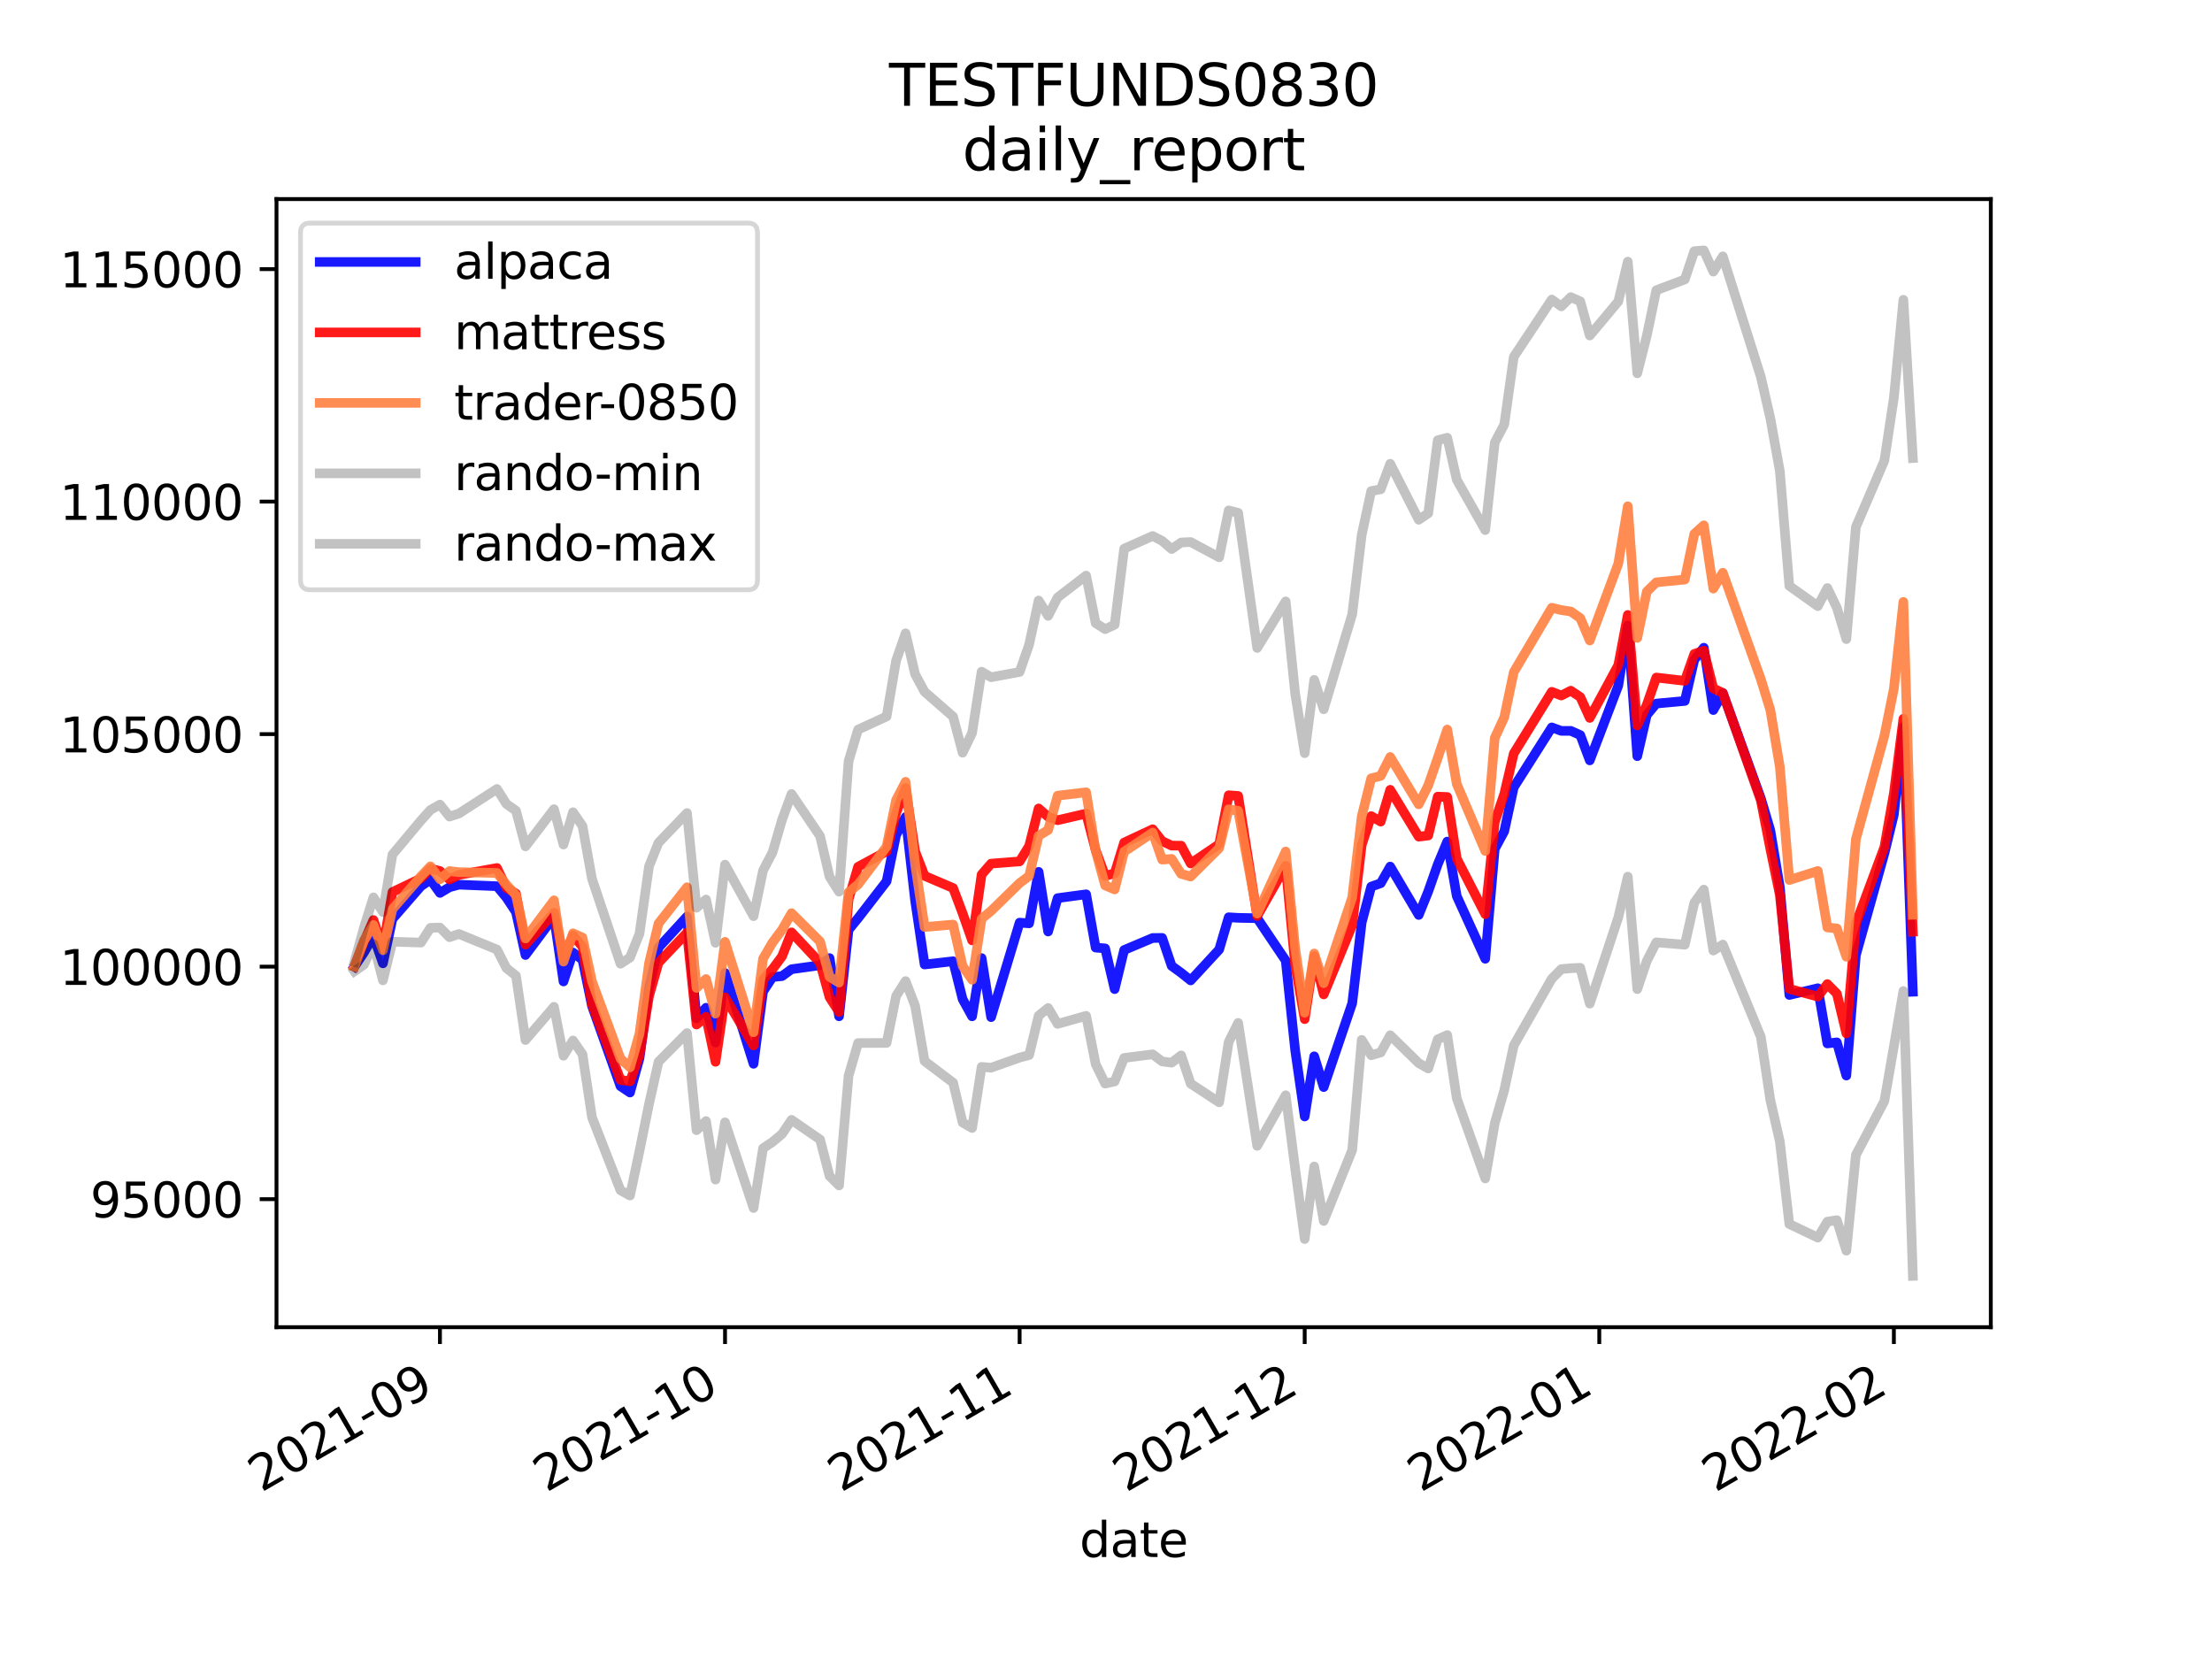 <?xml version="1.0" encoding="utf-8" standalone="no"?>
<!DOCTYPE svg PUBLIC "-//W3C//DTD SVG 1.1//EN"
  "http://www.w3.org/Graphics/SVG/1.1/DTD/svg11.dtd">
<svg height="345.6pt" version="1.1" viewBox="0 0 460.8 345.6" width="460.8pt" xmlns="http://www.w3.org/2000/svg" xmlns:xlink="http://www.w3.org/1999/xlink">
 <defs>
  <style type="text/css">*{stroke-linecap:butt;stroke-linejoin:round;}</style>
 </defs>
 <g id="figure_1">
  <g id="patch_1">
   <path d="M 0 345.6 
L 460.8 345.6 
L 460.8 0 
L 0 0 
z
" style="fill:#ffffff;"/>
  </g>
  <g id="axes_1">
   <g id="patch_2">
    <path d="M 57.6 276.48 
L 414.72 276.48 
L 414.72 41.472 
L 57.6 41.472 
z
" style="fill:#ffffff;"/>
   </g>
   <g id="matplotlib.axis_1">
    <g id="xtick_1">
     <g id="line2d_1">
      <defs>
       <path d="M 0 0 
L 0 3.5 
" id="mbfa80b278b" style="stroke:#000000;stroke-width:0.8;"/>
      </defs>
      <g>
       <use style="stroke:#000000;stroke-width:0.8;" x="91.649" xlink:href="#mbfa80b278b" y="276.48"/>
      </g>
     </g>
     <g id="text_1">
      <!-- 2021-09 -->
      <g transform="translate(54.424 310.952)rotate(-30)scale(0.1 -0.1)">
       <defs>
        <path d="M 1228 531 
L 3431 531 
L 3431 0 
L 469 0 
L 469 531 
Q 828 903 1448 1529 
Q 2069 2156 2228 2338 
Q 2531 2678 2651 2914 
Q 2772 3150 2772 3378 
Q 2772 3750 2511 3984 
Q 2250 4219 1831 4219 
Q 1534 4219 1204 4116 
Q 875 4013 500 3803 
L 500 4441 
Q 881 4594 1212 4672 
Q 1544 4750 1819 4750 
Q 2544 4750 2975 4387 
Q 3406 4025 3406 3419 
Q 3406 3131 3298 2873 
Q 3191 2616 2906 2266 
Q 2828 2175 2409 1742 
Q 1991 1309 1228 531 
z
" id="DejaVuSans-32" transform="scale(0.016)"/>
        <path d="M 2034 4250 
Q 1547 4250 1301 3770 
Q 1056 3291 1056 2328 
Q 1056 1369 1301 889 
Q 1547 409 2034 409 
Q 2525 409 2770 889 
Q 3016 1369 3016 2328 
Q 3016 3291 2770 3770 
Q 2525 4250 2034 4250 
z
M 2034 4750 
Q 2819 4750 3233 4129 
Q 3647 3509 3647 2328 
Q 3647 1150 3233 529 
Q 2819 -91 2034 -91 
Q 1250 -91 836 529 
Q 422 1150 422 2328 
Q 422 3509 836 4129 
Q 1250 4750 2034 4750 
z
" id="DejaVuSans-30" transform="scale(0.016)"/>
        <path d="M 794 531 
L 1825 531 
L 1825 4091 
L 703 3866 
L 703 4441 
L 1819 4666 
L 2450 4666 
L 2450 531 
L 3481 531 
L 3481 0 
L 794 0 
L 794 531 
z
" id="DejaVuSans-31" transform="scale(0.016)"/>
        <path d="M 313 2009 
L 1997 2009 
L 1997 1497 
L 313 1497 
L 313 2009 
z
" id="DejaVuSans-2d" transform="scale(0.016)"/>
        <path d="M 703 97 
L 703 672 
Q 941 559 1184 500 
Q 1428 441 1663 441 
Q 2288 441 2617 861 
Q 2947 1281 2994 2138 
Q 2813 1869 2534 1725 
Q 2256 1581 1919 1581 
Q 1219 1581 811 2004 
Q 403 2428 403 3163 
Q 403 3881 828 4315 
Q 1253 4750 1959 4750 
Q 2769 4750 3195 4129 
Q 3622 3509 3622 2328 
Q 3622 1225 3098 567 
Q 2575 -91 1691 -91 
Q 1453 -91 1209 -44 
Q 966 3 703 97 
z
M 1959 2075 
Q 2384 2075 2632 2365 
Q 2881 2656 2881 3163 
Q 2881 3666 2632 3958 
Q 2384 4250 1959 4250 
Q 1534 4250 1286 3958 
Q 1038 3666 1038 3163 
Q 1038 2656 1286 2365 
Q 1534 2075 1959 2075 
z
" id="DejaVuSans-39" transform="scale(0.016)"/>
       </defs>
       <use xlink:href="#DejaVuSans-32"/>
       <use x="63.623" xlink:href="#DejaVuSans-30"/>
       <use x="127.246" xlink:href="#DejaVuSans-32"/>
       <use x="190.869" xlink:href="#DejaVuSans-31"/>
       <use x="254.492" xlink:href="#DejaVuSans-2d"/>
       <use x="290.576" xlink:href="#DejaVuSans-30"/>
       <use x="354.199" xlink:href="#DejaVuSans-39"/>
      </g>
     </g>
    </g>
    <g id="xtick_2">
     <g id="line2d_2">
      <g>
       <use style="stroke:#000000;stroke-width:0.8;" x="151.037" xlink:href="#mbfa80b278b" y="276.48"/>
      </g>
     </g>
     <g id="text_2">
      <!-- 2021-10 -->
      <g transform="translate(113.812 310.952)rotate(-30)scale(0.1 -0.1)">
       <use xlink:href="#DejaVuSans-32"/>
       <use x="63.623" xlink:href="#DejaVuSans-30"/>
       <use x="127.246" xlink:href="#DejaVuSans-32"/>
       <use x="190.869" xlink:href="#DejaVuSans-31"/>
       <use x="254.492" xlink:href="#DejaVuSans-2d"/>
       <use x="290.576" xlink:href="#DejaVuSans-31"/>
       <use x="354.199" xlink:href="#DejaVuSans-30"/>
      </g>
     </g>
    </g>
    <g id="xtick_3">
     <g id="line2d_3">
      <g>
       <use style="stroke:#000000;stroke-width:0.8;" x="212.405" xlink:href="#mbfa80b278b" y="276.48"/>
      </g>
     </g>
     <g id="text_3">
      <!-- 2021-11 -->
      <g transform="translate(175.18 310.952)rotate(-30)scale(0.1 -0.1)">
       <use xlink:href="#DejaVuSans-32"/>
       <use x="63.623" xlink:href="#DejaVuSans-30"/>
       <use x="127.246" xlink:href="#DejaVuSans-32"/>
       <use x="190.869" xlink:href="#DejaVuSans-31"/>
       <use x="254.492" xlink:href="#DejaVuSans-2d"/>
       <use x="290.576" xlink:href="#DejaVuSans-31"/>
       <use x="354.199" xlink:href="#DejaVuSans-31"/>
      </g>
     </g>
    </g>
    <g id="xtick_4">
     <g id="line2d_4">
      <g>
       <use style="stroke:#000000;stroke-width:0.8;" x="271.793" xlink:href="#mbfa80b278b" y="276.48"/>
      </g>
     </g>
     <g id="text_4">
      <!-- 2021-12 -->
      <g transform="translate(234.568 310.952)rotate(-30)scale(0.1 -0.1)">
       <use xlink:href="#DejaVuSans-32"/>
       <use x="63.623" xlink:href="#DejaVuSans-30"/>
       <use x="127.246" xlink:href="#DejaVuSans-32"/>
       <use x="190.869" xlink:href="#DejaVuSans-31"/>
       <use x="254.492" xlink:href="#DejaVuSans-2d"/>
       <use x="290.576" xlink:href="#DejaVuSans-31"/>
       <use x="354.199" xlink:href="#DejaVuSans-32"/>
      </g>
     </g>
    </g>
    <g id="xtick_5">
     <g id="line2d_5">
      <g>
       <use style="stroke:#000000;stroke-width:0.8;" x="333.16" xlink:href="#mbfa80b278b" y="276.48"/>
      </g>
     </g>
     <g id="text_5">
      <!-- 2022-01 -->
      <g transform="translate(295.936 310.952)rotate(-30)scale(0.1 -0.1)">
       <use xlink:href="#DejaVuSans-32"/>
       <use x="63.623" xlink:href="#DejaVuSans-30"/>
       <use x="127.246" xlink:href="#DejaVuSans-32"/>
       <use x="190.869" xlink:href="#DejaVuSans-32"/>
       <use x="254.492" xlink:href="#DejaVuSans-2d"/>
       <use x="290.576" xlink:href="#DejaVuSans-30"/>
       <use x="354.199" xlink:href="#DejaVuSans-31"/>
      </g>
     </g>
    </g>
    <g id="xtick_6">
     <g id="line2d_6">
      <g>
       <use style="stroke:#000000;stroke-width:0.8;" x="394.528" xlink:href="#mbfa80b278b" y="276.48"/>
      </g>
     </g>
     <g id="text_6">
      <!-- 2022-02 -->
      <g transform="translate(357.303 310.952)rotate(-30)scale(0.1 -0.1)">
       <use xlink:href="#DejaVuSans-32"/>
       <use x="63.623" xlink:href="#DejaVuSans-30"/>
       <use x="127.246" xlink:href="#DejaVuSans-32"/>
       <use x="190.869" xlink:href="#DejaVuSans-32"/>
       <use x="254.492" xlink:href="#DejaVuSans-2d"/>
       <use x="290.576" xlink:href="#DejaVuSans-30"/>
       <use x="354.199" xlink:href="#DejaVuSans-32"/>
      </g>
     </g>
    </g>
    <g id="text_7">
     <!-- date -->
     <g transform="translate(224.885 324.351)scale(0.1 -0.1)">
      <defs>
       <path d="M 2906 2969 
L 2906 4863 
L 3481 4863 
L 3481 0 
L 2906 0 
L 2906 525 
Q 2725 213 2448 61 
Q 2172 -91 1784 -91 
Q 1150 -91 751 415 
Q 353 922 353 1747 
Q 353 2572 751 3078 
Q 1150 3584 1784 3584 
Q 2172 3584 2448 3432 
Q 2725 3281 2906 2969 
z
M 947 1747 
Q 947 1113 1208 752 
Q 1469 391 1925 391 
Q 2381 391 2643 752 
Q 2906 1113 2906 1747 
Q 2906 2381 2643 2742 
Q 2381 3103 1925 3103 
Q 1469 3103 1208 2742 
Q 947 2381 947 1747 
z
" id="DejaVuSans-64" transform="scale(0.016)"/>
       <path d="M 2194 1759 
Q 1497 1759 1228 1600 
Q 959 1441 959 1056 
Q 959 750 1161 570 
Q 1363 391 1709 391 
Q 2188 391 2477 730 
Q 2766 1069 2766 1631 
L 2766 1759 
L 2194 1759 
z
M 3341 1997 
L 3341 0 
L 2766 0 
L 2766 531 
Q 2569 213 2275 61 
Q 1981 -91 1556 -91 
Q 1019 -91 701 211 
Q 384 513 384 1019 
Q 384 1609 779 1909 
Q 1175 2209 1959 2209 
L 2766 2209 
L 2766 2266 
Q 2766 2663 2505 2880 
Q 2244 3097 1772 3097 
Q 1472 3097 1187 3025 
Q 903 2953 641 2809 
L 641 3341 
Q 956 3463 1253 3523 
Q 1550 3584 1831 3584 
Q 2591 3584 2966 3190 
Q 3341 2797 3341 1997 
z
" id="DejaVuSans-61" transform="scale(0.016)"/>
       <path d="M 1172 4494 
L 1172 3500 
L 2356 3500 
L 2356 3053 
L 1172 3053 
L 1172 1153 
Q 1172 725 1289 603 
Q 1406 481 1766 481 
L 2356 481 
L 2356 0 
L 1766 0 
Q 1100 0 847 248 
Q 594 497 594 1153 
L 594 3053 
L 172 3053 
L 172 3500 
L 594 3500 
L 594 4494 
L 1172 4494 
z
" id="DejaVuSans-74" transform="scale(0.016)"/>
       <path d="M 3597 1894 
L 3597 1613 
L 953 1613 
Q 991 1019 1311 708 
Q 1631 397 2203 397 
Q 2534 397 2845 478 
Q 3156 559 3463 722 
L 3463 178 
Q 3153 47 2828 -22 
Q 2503 -91 2169 -91 
Q 1331 -91 842 396 
Q 353 884 353 1716 
Q 353 2575 817 3079 
Q 1281 3584 2069 3584 
Q 2775 3584 3186 3129 
Q 3597 2675 3597 1894 
z
M 3022 2063 
Q 3016 2534 2758 2815 
Q 2500 3097 2075 3097 
Q 1594 3097 1305 2825 
Q 1016 2553 972 2059 
L 3022 2063 
z
" id="DejaVuSans-65" transform="scale(0.016)"/>
      </defs>
      <use xlink:href="#DejaVuSans-64"/>
      <use x="63.477" xlink:href="#DejaVuSans-61"/>
      <use x="124.756" xlink:href="#DejaVuSans-74"/>
      <use x="163.965" xlink:href="#DejaVuSans-65"/>
     </g>
    </g>
   </g>
   <g id="matplotlib.axis_2">
    <g id="ytick_1">
     <g id="line2d_7">
      <defs>
       <path d="M 0 0 
L -3.5 0 
" id="maaba47310c" style="stroke:#000000;stroke-width:0.8;"/>
      </defs>
      <g>
       <use style="stroke:#000000;stroke-width:0.8;" x="57.6" xlink:href="#maaba47310c" y="249.807"/>
      </g>
     </g>
     <g id="text_8">
      <!-- 95000 -->
      <g transform="translate(18.788 253.606)scale(0.1 -0.1)">
       <defs>
        <path d="M 691 4666 
L 3169 4666 
L 3169 4134 
L 1269 4134 
L 1269 2991 
Q 1406 3038 1543 3061 
Q 1681 3084 1819 3084 
Q 2600 3084 3056 2656 
Q 3513 2228 3513 1497 
Q 3513 744 3044 326 
Q 2575 -91 1722 -91 
Q 1428 -91 1123 -41 
Q 819 9 494 109 
L 494 744 
Q 775 591 1075 516 
Q 1375 441 1709 441 
Q 2250 441 2565 725 
Q 2881 1009 2881 1497 
Q 2881 1984 2565 2268 
Q 2250 2553 1709 2553 
Q 1456 2553 1204 2497 
Q 953 2441 691 2322 
L 691 4666 
z
" id="DejaVuSans-35" transform="scale(0.016)"/>
       </defs>
       <use xlink:href="#DejaVuSans-39"/>
       <use x="63.623" xlink:href="#DejaVuSans-35"/>
       <use x="127.246" xlink:href="#DejaVuSans-30"/>
       <use x="190.869" xlink:href="#DejaVuSans-30"/>
       <use x="254.492" xlink:href="#DejaVuSans-30"/>
      </g>
     </g>
    </g>
    <g id="ytick_2">
     <g id="line2d_8">
      <g>
       <use style="stroke:#000000;stroke-width:0.8;" x="57.6" xlink:href="#maaba47310c" y="201.37"/>
      </g>
     </g>
     <g id="text_9">
      <!-- 100000 -->
      <g transform="translate(12.425 205.169)scale(0.1 -0.1)">
       <use xlink:href="#DejaVuSans-31"/>
       <use x="63.623" xlink:href="#DejaVuSans-30"/>
       <use x="127.246" xlink:href="#DejaVuSans-30"/>
       <use x="190.869" xlink:href="#DejaVuSans-30"/>
       <use x="254.492" xlink:href="#DejaVuSans-30"/>
       <use x="318.115" xlink:href="#DejaVuSans-30"/>
      </g>
     </g>
    </g>
    <g id="ytick_3">
     <g id="line2d_9">
      <g>
       <use style="stroke:#000000;stroke-width:0.8;" x="57.6" xlink:href="#maaba47310c" y="152.933"/>
      </g>
     </g>
     <g id="text_10">
      <!-- 105000 -->
      <g transform="translate(12.425 156.732)scale(0.1 -0.1)">
       <use xlink:href="#DejaVuSans-31"/>
       <use x="63.623" xlink:href="#DejaVuSans-30"/>
       <use x="127.246" xlink:href="#DejaVuSans-35"/>
       <use x="190.869" xlink:href="#DejaVuSans-30"/>
       <use x="254.492" xlink:href="#DejaVuSans-30"/>
       <use x="318.115" xlink:href="#DejaVuSans-30"/>
      </g>
     </g>
    </g>
    <g id="ytick_4">
     <g id="line2d_10">
      <g>
       <use style="stroke:#000000;stroke-width:0.8;" x="57.6" xlink:href="#maaba47310c" y="104.496"/>
      </g>
     </g>
     <g id="text_11">
      <!-- 110000 -->
      <g transform="translate(12.425 108.295)scale(0.1 -0.1)">
       <use xlink:href="#DejaVuSans-31"/>
       <use x="63.623" xlink:href="#DejaVuSans-31"/>
       <use x="127.246" xlink:href="#DejaVuSans-30"/>
       <use x="190.869" xlink:href="#DejaVuSans-30"/>
       <use x="254.492" xlink:href="#DejaVuSans-30"/>
       <use x="318.115" xlink:href="#DejaVuSans-30"/>
      </g>
     </g>
    </g>
    <g id="ytick_5">
     <g id="line2d_11">
      <g>
       <use style="stroke:#000000;stroke-width:0.8;" x="57.6" xlink:href="#maaba47310c" y="56.059"/>
      </g>
     </g>
     <g id="text_12">
      <!-- 115000 -->
      <g transform="translate(12.425 59.859)scale(0.1 -0.1)">
       <use xlink:href="#DejaVuSans-31"/>
       <use x="63.623" xlink:href="#DejaVuSans-31"/>
       <use x="127.246" xlink:href="#DejaVuSans-35"/>
       <use x="190.869" xlink:href="#DejaVuSans-30"/>
       <use x="254.492" xlink:href="#DejaVuSans-30"/>
       <use x="318.115" xlink:href="#DejaVuSans-30"/>
      </g>
     </g>
    </g>
   </g>
   <g id="line2d_12">
    <path clip-path="url(#p7111985885)" d="M 73.833 201.37 
L 75.812 198.429 
L 77.792 195.004 
L 79.772 200.681 
L 81.751 191.433 
L 87.69 184.603 
L 89.67 183.259 
L 91.649 186.011 
L 93.629 184.832 
L 95.608 184.294 
L 103.527 184.612 
L 105.506 187.005 
L 107.486 190.001 
L 109.466 198.949 
L 115.404 190.987 
L 117.384 204.459 
L 119.364 198.421 
L 121.343 199.948 
L 123.323 209.572 
L 129.262 226.272 
L 131.241 227.599 
L 133.221 220.466 
L 135.2 205.778 
L 137.18 197.404 
L 143.119 190.933 
L 145.098 212.139 
L 147.078 209.933 
L 149.058 217.202 
L 151.037 202.688 
L 156.976 221.61 
L 158.956 206.551 
L 160.935 203.541 
L 162.915 203.344 
L 164.894 201.903 
L 170.833 201.081 
L 172.813 199.585 
L 174.792 211.716 
L 176.772 193.699 
L 178.752 191.274 
L 184.69 183.595 
L 186.67 173.963 
L 188.65 170.198 
L 190.629 187.579 
L 192.609 200.925 
L 198.548 200.243 
L 200.527 208.14 
L 202.507 211.724 
L 204.486 199.583 
L 206.466 211.892 
L 212.405 192.198 
L 214.384 192.35 
L 216.364 181.621 
L 218.344 194.056 
L 220.323 187.095 
L 226.262 186.296 
L 228.242 197.402 
L 230.221 197.568 
L 232.201 206.053 
L 234.18 197.907 
L 240.119 195.4 
L 242.099 195.382 
L 244.078 201.22 
L 246.058 202.658 
L 248.038 204.241 
L 253.976 197.809 
L 255.956 191.083 
L 257.936 191.201 
L 261.895 191.283 
L 267.834 200.106 
L 269.813 218.824 
L 271.793 232.586 
L 273.772 220.044 
L 275.752 226.463 
L 281.691 208.992 
L 283.67 192.16 
L 285.65 184.694 
L 287.63 183.993 
L 289.609 180.52 
L 295.548 190.606 
L 297.528 185.704 
L 299.507 180.072 
L 301.487 175.309 
L 303.466 186.669 
L 309.405 199.737 
L 311.385 176.845 
L 313.364 173.174 
L 315.344 164.008 
L 323.262 151.53 
L 325.242 152.259 
L 327.222 152.25 
L 329.201 153.133 
L 331.181 158.405 
L 337.12 142.835 
L 339.099 130.321 
L 341.079 157.524 
L 343.058 148.951 
L 345.038 146.567 
L 350.977 146.019 
L 352.956 137.44 
L 354.936 134.93 
L 356.916 147.924 
L 358.895 144.378 
L 366.814 166.314 
L 368.793 172.968 
L 370.773 184.796 
L 372.752 207.276 
L 378.691 205.865 
L 380.671 217.37 
L 382.65 217.141 
L 384.63 224.061 
L 386.61 199.005 
L 392.548 177.813 
L 394.528 169.701 
L 396.508 151.429 
L 398.487 206.597 
" style="fill:none;stroke:#0000ff;stroke-linecap:square;stroke-opacity:0.9;stroke-width:2;"/>
   </g>
   <g id="line2d_13">
    <path clip-path="url(#p7111985885)" d="M 73.833 201.37 
L 75.812 196.223 
L 77.792 191.661 
L 79.772 197.445 
L 81.751 185.835 
L 87.69 182.993 
L 89.67 180.965 
L 91.649 181.444 
L 93.629 183.212 
L 95.608 182.251 
L 103.527 180.815 
L 105.506 184.964 
L 107.486 186.15 
L 109.466 196.777 
L 115.404 190.148 
L 117.384 199.389 
L 119.364 194.848 
L 121.343 197.213 
L 123.323 209.193 
L 129.262 224.97 
L 131.241 225.267 
L 133.221 219.769 
L 135.2 207.517 
L 137.18 200.547 
L 143.119 194.288 
L 145.098 213.432 
L 147.078 211.807 
L 149.058 221.196 
L 151.037 207.762 
L 156.976 217.791 
L 158.956 204.092 
L 160.935 201.889 
L 162.915 199.224 
L 164.894 194.23 
L 170.833 200.564 
L 172.813 207.759 
L 174.792 210.821 
L 176.772 187.375 
L 178.752 180.568 
L 184.69 177.363 
L 186.67 169.4 
L 188.65 164.182 
L 190.629 177.329 
L 192.609 182.457 
L 198.548 184.994 
L 200.527 190.26 
L 202.507 195.908 
L 204.486 182.188 
L 206.466 179.907 
L 212.405 179.447 
L 214.384 176.249 
L 216.364 168.411 
L 218.344 170.153 
L 220.323 170.868 
L 226.262 169.485 
L 228.242 177.093 
L 230.221 182.453 
L 232.201 181.938 
L 234.18 175.523 
L 240.119 172.742 
L 242.099 175.223 
L 244.078 176.156 
L 246.058 176.165 
L 248.038 179.88 
L 253.976 175.865 
L 255.956 165.661 
L 257.936 165.813 
L 261.895 190.827 
L 267.834 180.387 
L 269.813 201.039 
L 271.793 212.307 
L 273.772 199.209 
L 275.752 207.157 
L 281.691 192.768 
L 283.67 176.008 
L 285.65 170.01 
L 287.63 171.157 
L 289.609 164.529 
L 295.548 174.293 
L 297.528 174.054 
L 299.507 165.953 
L 301.487 166.029 
L 303.466 178.852 
L 309.405 190.44 
L 311.385 171.245 
L 313.364 165.395 
L 315.344 156.967 
L 323.262 144.117 
L 325.242 144.89 
L 327.222 143.883 
L 329.201 145.206 
L 331.181 149.558 
L 337.12 138.561 
L 339.099 128.102 
L 341.079 151.116 
L 343.058 146.812 
L 345.038 141.142 
L 350.977 141.834 
L 352.956 136.219 
L 354.936 135.551 
L 356.916 143.42 
L 358.895 144.339 
L 366.814 166.737 
L 368.793 176.845 
L 370.773 186.453 
L 372.752 205.994 
L 378.691 207.616 
L 380.671 205 
L 382.65 207.006 
L 384.63 215.28 
L 386.61 192.415 
L 392.548 176.47 
L 394.528 165.254 
L 396.508 149.733 
L 398.487 194.087 
" style="fill:none;stroke:#ff0000;stroke-linecap:square;stroke-opacity:0.9;stroke-width:2;"/>
   </g>
   <g id="line2d_14">
    <path clip-path="url(#p7111985885)" d="M 73.833 201.37 
L 75.812 195.919 
L 77.792 192.692 
L 79.772 197.952 
L 81.751 189.395 
L 87.69 182.553 
L 89.67 180.469 
L 91.649 183.164 
L 93.629 181.465 
L 95.608 181.688 
L 103.527 181.857 
L 105.506 184.312 
L 107.486 186.479 
L 109.466 195.504 
L 115.404 187.556 
L 117.384 200.319 
L 119.364 194.424 
L 121.343 195.311 
L 123.323 204.443 
L 129.262 220.538 
L 131.241 222.35 
L 133.221 215.317 
L 135.2 200.679 
L 137.18 192.383 
L 143.119 184.829 
L 145.098 205.799 
L 147.078 203.954 
L 149.058 211.15 
L 151.037 196.209 
L 156.976 215.042 
L 158.956 199.704 
L 160.935 196.33 
L 162.915 193.686 
L 164.894 190.239 
L 170.833 196.151 
L 172.813 203.495 
L 174.792 204.697 
L 176.772 185.874 
L 178.752 184.257 
L 184.69 176.373 
L 186.67 166.689 
L 188.65 162.868 
L 190.629 180.009 
L 192.609 193.115 
L 198.548 192.606 
L 200.527 201.256 
L 202.507 204.108 
L 204.486 191.386 
L 206.466 189.756 
L 212.405 183.962 
L 214.384 182.489 
L 216.364 174.098 
L 218.344 172.912 
L 220.323 165.753 
L 226.262 165.051 
L 228.242 177.204 
L 230.221 184.45 
L 232.201 185.288 
L 234.18 177.422 
L 240.119 173.444 
L 242.099 179.076 
L 244.078 178.923 
L 246.058 182.045 
L 248.038 182.594 
L 253.976 176.683 
L 255.956 168.584 
L 257.936 168.908 
L 261.895 190.32 
L 267.834 177.385 
L 269.813 197.607 
L 271.793 210.969 
L 273.772 198.631 
L 275.752 204.819 
L 281.691 186.957 
L 283.67 170.073 
L 285.65 162.144 
L 287.63 161.626 
L 289.609 157.695 
L 295.548 167.56 
L 297.528 163.611 
L 299.507 157.898 
L 301.487 151.976 
L 303.466 163.303 
L 309.405 177.275 
L 311.385 153.731 
L 313.364 149.435 
L 315.344 140.018 
L 323.262 126.609 
L 325.242 127.088 
L 327.222 127.385 
L 329.201 128.766 
L 331.181 133.43 
L 337.12 117.428 
L 339.099 105.466 
L 341.079 132.887 
L 343.058 123.244 
L 345.038 121.311 
L 350.977 120.729 
L 352.956 111.216 
L 354.936 109.433 
L 356.916 122.619 
L 358.895 119.317 
L 366.814 141.492 
L 368.793 147.917 
L 370.773 159.758 
L 372.752 183.325 
L 378.691 181.436 
L 380.671 193.196 
L 382.65 193.411 
L 384.63 199.307 
L 386.61 174.83 
L 392.548 153.269 
L 394.528 143.47 
L 396.508 125.39 
L 398.487 190.568 
" style="fill:none;stroke:#ff8040;stroke-linecap:square;stroke-opacity:0.9;stroke-width:2;"/>
   </g>
   <g id="line2d_15">
    <path clip-path="url(#p7111985885)" d="M 73.833 202.339 
L 75.812 200.955 
L 77.792 196.643 
L 79.772 204.226 
L 81.751 196.174 
L 87.69 196.36 
L 89.67 193.285 
L 91.649 193.228 
L 93.629 195.232 
L 95.608 194.562 
L 103.527 197.809 
L 105.506 201.683 
L 107.486 203.252 
L 109.466 216.656 
L 115.404 209.732 
L 117.384 219.935 
L 119.364 216.748 
L 121.343 219.631 
L 123.323 232.75 
L 129.262 247.966 
L 131.241 249.053 
L 133.221 239.749 
L 135.2 229.996 
L 137.18 221.187 
L 143.119 215.196 
L 145.098 235.448 
L 147.078 233.537 
L 149.058 245.731 
L 151.037 233.799 
L 156.976 251.658 
L 158.956 239.208 
L 160.935 237.892 
L 162.915 236.224 
L 164.894 233.286 
L 170.833 237.382 
L 172.813 244.994 
L 174.792 246.953 
L 176.772 224.089 
L 178.752 217.283 
L 184.69 217.261 
L 186.67 207.501 
L 188.65 204.376 
L 190.629 209.516 
L 192.609 221.046 
L 198.548 225.539 
L 200.527 233.836 
L 202.507 234.987 
L 204.486 222.252 
L 206.466 222.425 
L 212.405 220.315 
L 214.384 219.787 
L 216.364 211.591 
L 218.344 209.984 
L 220.323 213.3 
L 226.262 211.614 
L 228.242 221.659 
L 230.221 225.734 
L 232.201 225.29 
L 234.18 220.39 
L 240.119 219.633 
L 242.099 221.121 
L 244.078 221.373 
L 246.058 219.854 
L 248.038 225.74 
L 253.976 229.631 
L 255.956 217.073 
L 257.936 213.088 
L 261.895 238.7 
L 267.834 228.154 
L 269.813 243.488 
L 271.793 258.122 
L 273.772 242.992 
L 275.752 254.346 
L 281.691 239.577 
L 283.67 216.62 
L 285.65 219.827 
L 287.63 219.248 
L 289.609 215.659 
L 295.548 221.473 
L 297.528 222.587 
L 299.507 216.51 
L 301.487 215.623 
L 303.466 228.789 
L 309.405 245.498 
L 311.385 234.008 
L 313.364 227.106 
L 315.344 217.78 
L 323.262 203.888 
L 325.242 201.885 
L 327.222 201.7 
L 329.201 201.61 
L 331.181 209.075 
L 337.12 191.11 
L 339.099 182.624 
L 341.079 206.053 
L 343.058 200.186 
L 345.038 196.307 
L 350.977 196.799 
L 352.956 188.055 
L 354.936 185.316 
L 356.916 198.022 
L 358.895 196.766 
L 366.814 215.987 
L 368.793 229.157 
L 370.773 237.798 
L 372.752 254.989 
L 378.691 257.821 
L 380.671 254.494 
L 382.65 254.183 
L 384.63 260.541 
L 386.61 240.611 
L 392.548 229.377 
L 394.528 217.956 
L 396.508 206.444 
L 398.487 265.798 
" style="fill:none;stroke:#0d0d0d;stroke-linecap:square;stroke-opacity:0.25;stroke-width:2;"/>
   </g>
   <g id="line2d_16">
    <path clip-path="url(#p7111985885)" d="M 73.833 200.401 
L 75.812 193.263 
L 77.792 186.938 
L 79.772 190.001 
L 81.751 178.03 
L 87.69 170.925 
L 89.67 168.723 
L 91.649 167.609 
L 93.629 170.111 
L 95.608 169.47 
L 103.527 164.35 
L 105.506 167.489 
L 107.486 168.874 
L 109.466 176.323 
L 115.404 168.561 
L 117.384 175.944 
L 119.364 169.2 
L 121.343 172.07 
L 123.323 183.059 
L 129.262 200.771 
L 131.241 199.469 
L 133.221 194.5 
L 135.2 180.472 
L 137.18 175.552 
L 143.119 169.37 
L 145.098 189.104 
L 147.078 187.385 
L 149.058 196.411 
L 151.037 180.115 
L 156.976 190.86 
L 158.956 181.347 
L 160.935 177.56 
L 162.915 170.78 
L 164.894 165.398 
L 170.833 174.166 
L 172.813 182.634 
L 174.792 185.753 
L 176.772 158.57 
L 178.752 151.988 
L 184.69 149.26 
L 186.67 137.636 
L 188.65 131.928 
L 190.629 140.451 
L 192.609 144.105 
L 198.548 149.287 
L 200.527 156.807 
L 202.507 152.693 
L 204.486 139.924 
L 206.466 141.078 
L 212.405 139.983 
L 214.384 134.29 
L 216.364 125.092 
L 218.344 128.302 
L 220.323 124.462 
L 226.262 119.901 
L 228.242 129.804 
L 230.221 131.06 
L 232.201 130.134 
L 234.18 114.297 
L 240.119 111.657 
L 242.099 112.677 
L 244.078 114.38 
L 246.058 113.011 
L 248.038 112.915 
L 253.976 116.098 
L 255.956 106.322 
L 257.936 106.84 
L 261.895 134.981 
L 267.834 125.28 
L 269.813 144.544 
L 271.793 156.897 
L 273.772 141.626 
L 275.752 147.756 
L 281.691 127.963 
L 283.67 111.419 
L 285.65 102.292 
L 287.63 101.931 
L 289.609 96.606 
L 295.548 108.278 
L 297.528 106.931 
L 299.507 91.712 
L 301.487 91.192 
L 303.466 99.927 
L 309.405 110.433 
L 311.385 92.193 
L 313.364 88.423 
L 315.344 74.344 
L 323.262 62.401 
L 325.242 63.825 
L 327.222 61.895 
L 329.201 62.782 
L 331.181 69.899 
L 337.12 62.793 
L 339.099 54.501 
L 341.079 77.767 
L 343.058 69.931 
L 345.038 60.462 
L 350.977 58.217 
L 352.956 52.324 
L 354.936 52.154 
L 356.916 56.586 
L 358.895 53.403 
L 366.814 78.5 
L 368.793 87.144 
L 370.773 98.144 
L 372.752 122.051 
L 378.691 126.275 
L 380.671 122.494 
L 382.65 126.609 
L 384.63 133.142 
L 386.61 109.798 
L 392.548 95.955 
L 394.528 82.837 
L 396.508 62.451 
L 398.487 95.431 
" style="fill:none;stroke:#0d0d0d;stroke-linecap:square;stroke-opacity:0.25;stroke-width:2;"/>
   </g>
   <g id="patch_3">
    <path d="M 57.6 276.48 
L 57.6 41.472 
" style="fill:none;stroke:#000000;stroke-linecap:square;stroke-linejoin:miter;stroke-width:0.8;"/>
   </g>
   <g id="patch_4">
    <path d="M 414.72 276.48 
L 414.72 41.472 
" style="fill:none;stroke:#000000;stroke-linecap:square;stroke-linejoin:miter;stroke-width:0.8;"/>
   </g>
   <g id="patch_5">
    <path d="M 57.6 276.48 
L 414.72 276.48 
" style="fill:none;stroke:#000000;stroke-linecap:square;stroke-linejoin:miter;stroke-width:0.8;"/>
   </g>
   <g id="patch_6">
    <path d="M 57.6 41.472 
L 414.72 41.472 
" style="fill:none;stroke:#000000;stroke-linecap:square;stroke-linejoin:miter;stroke-width:0.8;"/>
   </g>
   <g id="text_13">
    <!-- TESTFUNDS0830 -->
    <g transform="translate(185.2 22.035)scale(0.12 -0.12)">
     <defs>
      <path d="M -19 4666 
L 3928 4666 
L 3928 4134 
L 2272 4134 
L 2272 0 
L 1638 0 
L 1638 4134 
L -19 4134 
L -19 4666 
z
" id="DejaVuSans-54" transform="scale(0.016)"/>
      <path d="M 628 4666 
L 3578 4666 
L 3578 4134 
L 1259 4134 
L 1259 2753 
L 3481 2753 
L 3481 2222 
L 1259 2222 
L 1259 531 
L 3634 531 
L 3634 0 
L 628 0 
L 628 4666 
z
" id="DejaVuSans-45" transform="scale(0.016)"/>
      <path d="M 3425 4513 
L 3425 3897 
Q 3066 4069 2747 4153 
Q 2428 4238 2131 4238 
Q 1616 4238 1336 4038 
Q 1056 3838 1056 3469 
Q 1056 3159 1242 3001 
Q 1428 2844 1947 2747 
L 2328 2669 
Q 3034 2534 3370 2195 
Q 3706 1856 3706 1288 
Q 3706 609 3251 259 
Q 2797 -91 1919 -91 
Q 1588 -91 1214 -16 
Q 841 59 441 206 
L 441 856 
Q 825 641 1194 531 
Q 1563 422 1919 422 
Q 2459 422 2753 634 
Q 3047 847 3047 1241 
Q 3047 1584 2836 1778 
Q 2625 1972 2144 2069 
L 1759 2144 
Q 1053 2284 737 2584 
Q 422 2884 422 3419 
Q 422 4038 858 4394 
Q 1294 4750 2059 4750 
Q 2388 4750 2728 4690 
Q 3069 4631 3425 4513 
z
" id="DejaVuSans-53" transform="scale(0.016)"/>
      <path d="M 628 4666 
L 3309 4666 
L 3309 4134 
L 1259 4134 
L 1259 2759 
L 3109 2759 
L 3109 2228 
L 1259 2228 
L 1259 0 
L 628 0 
L 628 4666 
z
" id="DejaVuSans-46" transform="scale(0.016)"/>
      <path d="M 556 4666 
L 1191 4666 
L 1191 1831 
Q 1191 1081 1462 751 
Q 1734 422 2344 422 
Q 2950 422 3222 751 
Q 3494 1081 3494 1831 
L 3494 4666 
L 4128 4666 
L 4128 1753 
Q 4128 841 3676 375 
Q 3225 -91 2344 -91 
Q 1459 -91 1007 375 
Q 556 841 556 1753 
L 556 4666 
z
" id="DejaVuSans-55" transform="scale(0.016)"/>
      <path d="M 628 4666 
L 1478 4666 
L 3547 763 
L 3547 4666 
L 4159 4666 
L 4159 0 
L 3309 0 
L 1241 3903 
L 1241 0 
L 628 0 
L 628 4666 
z
" id="DejaVuSans-4e" transform="scale(0.016)"/>
      <path d="M 1259 4147 
L 1259 519 
L 2022 519 
Q 2988 519 3436 956 
Q 3884 1394 3884 2338 
Q 3884 3275 3436 3711 
Q 2988 4147 2022 4147 
L 1259 4147 
z
M 628 4666 
L 1925 4666 
Q 3281 4666 3915 4102 
Q 4550 3538 4550 2338 
Q 4550 1131 3912 565 
Q 3275 0 1925 0 
L 628 0 
L 628 4666 
z
" id="DejaVuSans-44" transform="scale(0.016)"/>
      <path d="M 2034 2216 
Q 1584 2216 1326 1975 
Q 1069 1734 1069 1313 
Q 1069 891 1326 650 
Q 1584 409 2034 409 
Q 2484 409 2743 651 
Q 3003 894 3003 1313 
Q 3003 1734 2745 1975 
Q 2488 2216 2034 2216 
z
M 1403 2484 
Q 997 2584 770 2862 
Q 544 3141 544 3541 
Q 544 4100 942 4425 
Q 1341 4750 2034 4750 
Q 2731 4750 3128 4425 
Q 3525 4100 3525 3541 
Q 3525 3141 3298 2862 
Q 3072 2584 2669 2484 
Q 3125 2378 3379 2068 
Q 3634 1759 3634 1313 
Q 3634 634 3220 271 
Q 2806 -91 2034 -91 
Q 1263 -91 848 271 
Q 434 634 434 1313 
Q 434 1759 690 2068 
Q 947 2378 1403 2484 
z
M 1172 3481 
Q 1172 3119 1398 2916 
Q 1625 2713 2034 2713 
Q 2441 2713 2670 2916 
Q 2900 3119 2900 3481 
Q 2900 3844 2670 4047 
Q 2441 4250 2034 4250 
Q 1625 4250 1398 4047 
Q 1172 3844 1172 3481 
z
" id="DejaVuSans-38" transform="scale(0.016)"/>
      <path d="M 2597 2516 
Q 3050 2419 3304 2112 
Q 3559 1806 3559 1356 
Q 3559 666 3084 287 
Q 2609 -91 1734 -91 
Q 1441 -91 1130 -33 
Q 819 25 488 141 
L 488 750 
Q 750 597 1062 519 
Q 1375 441 1716 441 
Q 2309 441 2620 675 
Q 2931 909 2931 1356 
Q 2931 1769 2642 2001 
Q 2353 2234 1838 2234 
L 1294 2234 
L 1294 2753 
L 1863 2753 
Q 2328 2753 2575 2939 
Q 2822 3125 2822 3475 
Q 2822 3834 2567 4026 
Q 2313 4219 1838 4219 
Q 1578 4219 1281 4162 
Q 984 4106 628 3988 
L 628 4550 
Q 988 4650 1302 4700 
Q 1616 4750 1894 4750 
Q 2613 4750 3031 4423 
Q 3450 4097 3450 3541 
Q 3450 3153 3228 2886 
Q 3006 2619 2597 2516 
z
" id="DejaVuSans-33" transform="scale(0.016)"/>
     </defs>
     <use xlink:href="#DejaVuSans-54"/>
     <use x="61.084" xlink:href="#DejaVuSans-45"/>
     <use x="124.268" xlink:href="#DejaVuSans-53"/>
     <use x="187.744" xlink:href="#DejaVuSans-54"/>
     <use x="248.828" xlink:href="#DejaVuSans-46"/>
     <use x="306.348" xlink:href="#DejaVuSans-55"/>
     <use x="379.541" xlink:href="#DejaVuSans-4e"/>
     <use x="454.346" xlink:href="#DejaVuSans-44"/>
     <use x="531.348" xlink:href="#DejaVuSans-53"/>
     <use x="594.824" xlink:href="#DejaVuSans-30"/>
     <use x="658.447" xlink:href="#DejaVuSans-38"/>
     <use x="722.07" xlink:href="#DejaVuSans-33"/>
     <use x="785.693" xlink:href="#DejaVuSans-30"/>
    </g>
    <!-- daily_report -->
    <g transform="translate(200.467 35.472)scale(0.12 -0.12)">
     <defs>
      <path d="M 603 3500 
L 1178 3500 
L 1178 0 
L 603 0 
L 603 3500 
z
M 603 4863 
L 1178 4863 
L 1178 4134 
L 603 4134 
L 603 4863 
z
" id="DejaVuSans-69" transform="scale(0.016)"/>
      <path d="M 603 4863 
L 1178 4863 
L 1178 0 
L 603 0 
L 603 4863 
z
" id="DejaVuSans-6c" transform="scale(0.016)"/>
      <path d="M 2059 -325 
Q 1816 -950 1584 -1140 
Q 1353 -1331 966 -1331 
L 506 -1331 
L 506 -850 
L 844 -850 
Q 1081 -850 1212 -737 
Q 1344 -625 1503 -206 
L 1606 56 
L 191 3500 
L 800 3500 
L 1894 763 
L 2988 3500 
L 3597 3500 
L 2059 -325 
z
" id="DejaVuSans-79" transform="scale(0.016)"/>
      <path d="M 3263 -1063 
L 3263 -1509 
L -63 -1509 
L -63 -1063 
L 3263 -1063 
z
" id="DejaVuSans-5f" transform="scale(0.016)"/>
      <path d="M 2631 2963 
Q 2534 3019 2420 3045 
Q 2306 3072 2169 3072 
Q 1681 3072 1420 2755 
Q 1159 2438 1159 1844 
L 1159 0 
L 581 0 
L 581 3500 
L 1159 3500 
L 1159 2956 
Q 1341 3275 1631 3429 
Q 1922 3584 2338 3584 
Q 2397 3584 2469 3576 
Q 2541 3569 2628 3553 
L 2631 2963 
z
" id="DejaVuSans-72" transform="scale(0.016)"/>
      <path d="M 1159 525 
L 1159 -1331 
L 581 -1331 
L 581 3500 
L 1159 3500 
L 1159 2969 
Q 1341 3281 1617 3432 
Q 1894 3584 2278 3584 
Q 2916 3584 3314 3078 
Q 3713 2572 3713 1747 
Q 3713 922 3314 415 
Q 2916 -91 2278 -91 
Q 1894 -91 1617 61 
Q 1341 213 1159 525 
z
M 3116 1747 
Q 3116 2381 2855 2742 
Q 2594 3103 2138 3103 
Q 1681 3103 1420 2742 
Q 1159 2381 1159 1747 
Q 1159 1113 1420 752 
Q 1681 391 2138 391 
Q 2594 391 2855 752 
Q 3116 1113 3116 1747 
z
" id="DejaVuSans-70" transform="scale(0.016)"/>
      <path d="M 1959 3097 
Q 1497 3097 1228 2736 
Q 959 2375 959 1747 
Q 959 1119 1226 758 
Q 1494 397 1959 397 
Q 2419 397 2687 759 
Q 2956 1122 2956 1747 
Q 2956 2369 2687 2733 
Q 2419 3097 1959 3097 
z
M 1959 3584 
Q 2709 3584 3137 3096 
Q 3566 2609 3566 1747 
Q 3566 888 3137 398 
Q 2709 -91 1959 -91 
Q 1206 -91 779 398 
Q 353 888 353 1747 
Q 353 2609 779 3096 
Q 1206 3584 1959 3584 
z
" id="DejaVuSans-6f" transform="scale(0.016)"/>
     </defs>
     <use xlink:href="#DejaVuSans-64"/>
     <use x="63.477" xlink:href="#DejaVuSans-61"/>
     <use x="124.756" xlink:href="#DejaVuSans-69"/>
     <use x="152.539" xlink:href="#DejaVuSans-6c"/>
     <use x="180.322" xlink:href="#DejaVuSans-79"/>
     <use x="239.502" xlink:href="#DejaVuSans-5f"/>
     <use x="289.502" xlink:href="#DejaVuSans-72"/>
     <use x="328.365" xlink:href="#DejaVuSans-65"/>
     <use x="389.889" xlink:href="#DejaVuSans-70"/>
     <use x="453.365" xlink:href="#DejaVuSans-6f"/>
     <use x="514.547" xlink:href="#DejaVuSans-72"/>
     <use x="555.66" xlink:href="#DejaVuSans-74"/>
    </g>
   </g>
   <g id="legend_1">
    <g id="patch_7">
     <path d="M 64.6 122.863 
L 155.792 122.863 
Q 157.792 122.863 157.792 120.863 
L 157.792 48.472 
Q 157.792 46.472 155.792 46.472 
L 64.6 46.472 
Q 62.6 46.472 62.6 48.472 
L 62.6 120.863 
Q 62.6 122.863 64.6 122.863 
z
" style="fill:#ffffff;opacity:0.8;stroke:#cccccc;stroke-linejoin:miter;"/>
    </g>
    <g id="line2d_17">
     <path d="M 66.6 54.57 
L 86.6 54.57 
" style="fill:none;stroke:#0000ff;stroke-linecap:square;stroke-opacity:0.9;stroke-width:2;"/>
    </g>
    <g id="line2d_18"/>
    <g id="text_14">
     <!-- alpaca -->
     <g transform="translate(94.6 58.07)scale(0.1 -0.1)">
      <defs>
       <path d="M 3122 3366 
L 3122 2828 
Q 2878 2963 2633 3030 
Q 2388 3097 2138 3097 
Q 1578 3097 1268 2742 
Q 959 2388 959 1747 
Q 959 1106 1268 751 
Q 1578 397 2138 397 
Q 2388 397 2633 464 
Q 2878 531 3122 666 
L 3122 134 
Q 2881 22 2623 -34 
Q 2366 -91 2075 -91 
Q 1284 -91 818 406 
Q 353 903 353 1747 
Q 353 2603 823 3093 
Q 1294 3584 2113 3584 
Q 2378 3584 2631 3529 
Q 2884 3475 3122 3366 
z
" id="DejaVuSans-63" transform="scale(0.016)"/>
      </defs>
      <use xlink:href="#DejaVuSans-61"/>
      <use x="61.279" xlink:href="#DejaVuSans-6c"/>
      <use x="89.062" xlink:href="#DejaVuSans-70"/>
      <use x="152.539" xlink:href="#DejaVuSans-61"/>
      <use x="213.818" xlink:href="#DejaVuSans-63"/>
      <use x="268.799" xlink:href="#DejaVuSans-61"/>
     </g>
    </g>
    <g id="line2d_19">
     <path d="M 66.6 69.249 
L 86.6 69.249 
" style="fill:none;stroke:#ff0000;stroke-linecap:square;stroke-opacity:0.9;stroke-width:2;"/>
    </g>
    <g id="line2d_20"/>
    <g id="text_15">
     <!-- mattress -->
     <g transform="translate(94.6 72.749)scale(0.1 -0.1)">
      <defs>
       <path d="M 3328 2828 
Q 3544 3216 3844 3400 
Q 4144 3584 4550 3584 
Q 5097 3584 5394 3201 
Q 5691 2819 5691 2113 
L 5691 0 
L 5113 0 
L 5113 2094 
Q 5113 2597 4934 2840 
Q 4756 3084 4391 3084 
Q 3944 3084 3684 2787 
Q 3425 2491 3425 1978 
L 3425 0 
L 2847 0 
L 2847 2094 
Q 2847 2600 2669 2842 
Q 2491 3084 2119 3084 
Q 1678 3084 1418 2786 
Q 1159 2488 1159 1978 
L 1159 0 
L 581 0 
L 581 3500 
L 1159 3500 
L 1159 2956 
Q 1356 3278 1631 3431 
Q 1906 3584 2284 3584 
Q 2666 3584 2933 3390 
Q 3200 3197 3328 2828 
z
" id="DejaVuSans-6d" transform="scale(0.016)"/>
       <path d="M 2834 3397 
L 2834 2853 
Q 2591 2978 2328 3040 
Q 2066 3103 1784 3103 
Q 1356 3103 1142 2972 
Q 928 2841 928 2578 
Q 928 2378 1081 2264 
Q 1234 2150 1697 2047 
L 1894 2003 
Q 2506 1872 2764 1633 
Q 3022 1394 3022 966 
Q 3022 478 2636 193 
Q 2250 -91 1575 -91 
Q 1294 -91 989 -36 
Q 684 19 347 128 
L 347 722 
Q 666 556 975 473 
Q 1284 391 1588 391 
Q 1994 391 2212 530 
Q 2431 669 2431 922 
Q 2431 1156 2273 1281 
Q 2116 1406 1581 1522 
L 1381 1569 
Q 847 1681 609 1914 
Q 372 2147 372 2553 
Q 372 3047 722 3315 
Q 1072 3584 1716 3584 
Q 2034 3584 2315 3537 
Q 2597 3491 2834 3397 
z
" id="DejaVuSans-73" transform="scale(0.016)"/>
      </defs>
      <use xlink:href="#DejaVuSans-6d"/>
      <use x="97.412" xlink:href="#DejaVuSans-61"/>
      <use x="158.691" xlink:href="#DejaVuSans-74"/>
      <use x="197.9" xlink:href="#DejaVuSans-74"/>
      <use x="237.109" xlink:href="#DejaVuSans-72"/>
      <use x="275.973" xlink:href="#DejaVuSans-65"/>
      <use x="337.496" xlink:href="#DejaVuSans-73"/>
      <use x="389.596" xlink:href="#DejaVuSans-73"/>
     </g>
    </g>
    <g id="line2d_21">
     <path d="M 66.6 83.927 
L 86.6 83.927 
" style="fill:none;stroke:#ff8040;stroke-linecap:square;stroke-opacity:0.9;stroke-width:2;"/>
    </g>
    <g id="line2d_22"/>
    <g id="text_16">
     <!-- trader-0850 -->
     <g transform="translate(94.6 87.427)scale(0.1 -0.1)">
      <use xlink:href="#DejaVuSans-74"/>
      <use x="39.209" xlink:href="#DejaVuSans-72"/>
      <use x="80.322" xlink:href="#DejaVuSans-61"/>
      <use x="141.602" xlink:href="#DejaVuSans-64"/>
      <use x="205.078" xlink:href="#DejaVuSans-65"/>
      <use x="266.602" xlink:href="#DejaVuSans-72"/>
      <use x="301.34" xlink:href="#DejaVuSans-2d"/>
      <use x="337.424" xlink:href="#DejaVuSans-30"/>
      <use x="401.047" xlink:href="#DejaVuSans-38"/>
      <use x="464.67" xlink:href="#DejaVuSans-35"/>
      <use x="528.293" xlink:href="#DejaVuSans-30"/>
     </g>
    </g>
    <g id="line2d_23">
     <path d="M 66.6 98.605 
L 86.6 98.605 
" style="fill:none;stroke:#0d0d0d;stroke-linecap:square;stroke-opacity:0.25;stroke-width:2;"/>
    </g>
    <g id="line2d_24"/>
    <g id="text_17">
     <!-- rando-min -->
     <g transform="translate(94.6 102.105)scale(0.1 -0.1)">
      <defs>
       <path d="M 3513 2113 
L 3513 0 
L 2938 0 
L 2938 2094 
Q 2938 2591 2744 2837 
Q 2550 3084 2163 3084 
Q 1697 3084 1428 2787 
Q 1159 2491 1159 1978 
L 1159 0 
L 581 0 
L 581 3500 
L 1159 3500 
L 1159 2956 
Q 1366 3272 1645 3428 
Q 1925 3584 2291 3584 
Q 2894 3584 3203 3211 
Q 3513 2838 3513 2113 
z
" id="DejaVuSans-6e" transform="scale(0.016)"/>
      </defs>
      <use xlink:href="#DejaVuSans-72"/>
      <use x="41.113" xlink:href="#DejaVuSans-61"/>
      <use x="102.393" xlink:href="#DejaVuSans-6e"/>
      <use x="165.771" xlink:href="#DejaVuSans-64"/>
      <use x="229.248" xlink:href="#DejaVuSans-6f"/>
      <use x="292.305" xlink:href="#DejaVuSans-2d"/>
      <use x="328.389" xlink:href="#DejaVuSans-6d"/>
      <use x="425.801" xlink:href="#DejaVuSans-69"/>
      <use x="453.584" xlink:href="#DejaVuSans-6e"/>
     </g>
    </g>
    <g id="line2d_25">
     <path d="M 66.6 113.283 
L 86.6 113.283 
" style="fill:none;stroke:#0d0d0d;stroke-linecap:square;stroke-opacity:0.25;stroke-width:2;"/>
    </g>
    <g id="line2d_26"/>
    <g id="text_18">
     <!-- rando-max -->
     <g transform="translate(94.6 116.783)scale(0.1 -0.1)">
      <defs>
       <path d="M 3513 3500 
L 2247 1797 
L 3578 0 
L 2900 0 
L 1881 1375 
L 863 0 
L 184 0 
L 1544 1831 
L 300 3500 
L 978 3500 
L 1906 2253 
L 2834 3500 
L 3513 3500 
z
" id="DejaVuSans-78" transform="scale(0.016)"/>
      </defs>
      <use xlink:href="#DejaVuSans-72"/>
      <use x="41.113" xlink:href="#DejaVuSans-61"/>
      <use x="102.393" xlink:href="#DejaVuSans-6e"/>
      <use x="165.771" xlink:href="#DejaVuSans-64"/>
      <use x="229.248" xlink:href="#DejaVuSans-6f"/>
      <use x="292.305" xlink:href="#DejaVuSans-2d"/>
      <use x="328.389" xlink:href="#DejaVuSans-6d"/>
      <use x="425.801" xlink:href="#DejaVuSans-61"/>
      <use x="487.08" xlink:href="#DejaVuSans-78"/>
     </g>
    </g>
   </g>
  </g>
 </g>
 <defs>
  <clipPath id="p7111985885">
   <rect height="235.008" width="357.12" x="57.6" y="41.472"/>
  </clipPath>
 </defs>
</svg>
